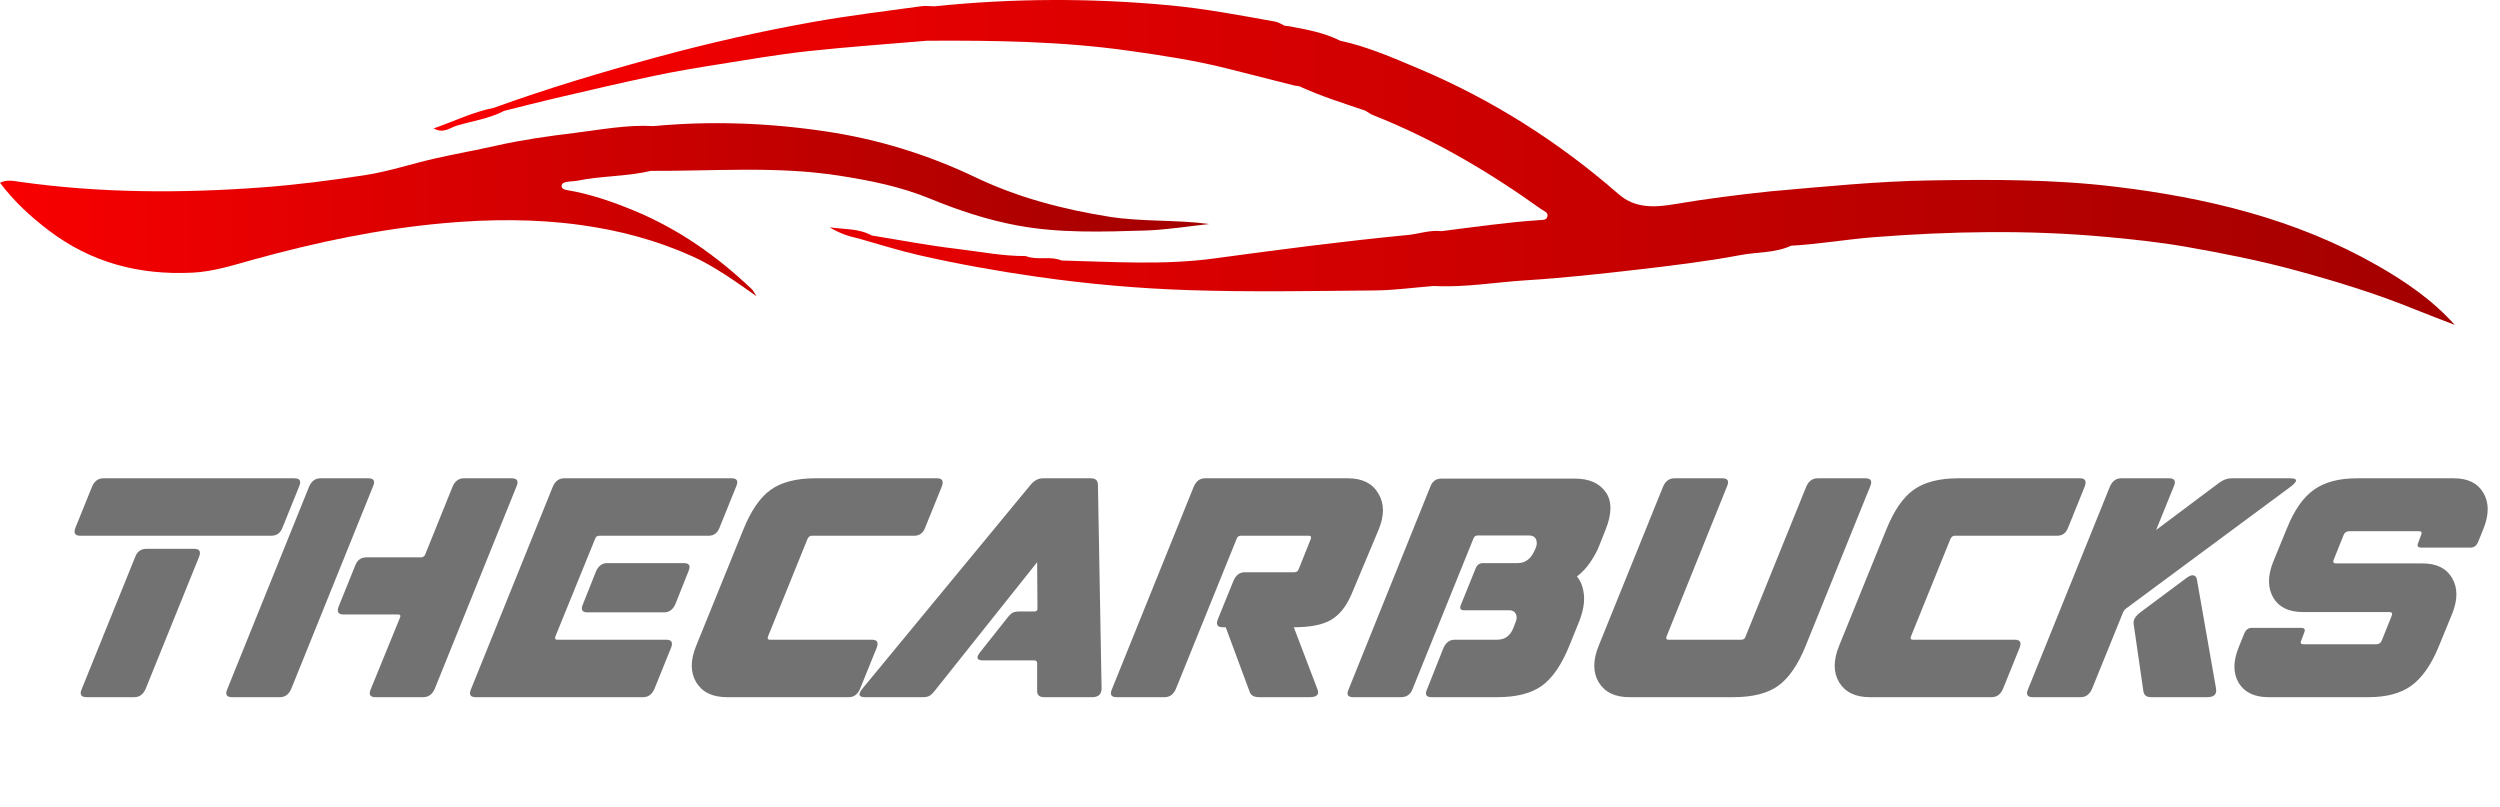 <svg width="161" height="52" viewBox="0 0 161 52" fill="none" xmlns="http://www.w3.org/2000/svg">
<path d="M40.837 13.566C39.442 12.99 38.022 12.494 36.525 12.243C36.368 12.217 36.175 12.171 36.17 11.978C36.166 11.775 36.371 11.743 36.521 11.712C36.733 11.669 36.957 11.683 37.167 11.64C38.737 11.316 40.359 11.376 41.922 11.003C45.964 11.025 50.013 10.684 54.04 11.312C56.046 11.624 58.026 12.024 59.903 12.797C61.727 13.548 63.592 14.164 65.53 14.523C68.244 15.025 70.995 14.928 73.734 14.846C75.118 14.805 76.497 14.573 77.877 14.427C75.707 14.134 73.547 14.298 71.388 13.95C68.409 13.471 65.532 12.714 62.82 11.419C59.761 9.957 56.548 8.967 53.206 8.467C49.524 7.915 45.807 7.773 42.085 8.121C40.365 8.021 38.678 8.357 36.988 8.563C35.297 8.768 33.607 9.008 31.941 9.384C30.626 9.68 29.295 9.915 27.981 10.214C26.482 10.557 25.01 11.048 23.496 11.281C21.303 11.619 19.099 11.904 16.876 12.068C11.66 12.454 6.461 12.441 1.274 11.71C0.87 11.653 0.447 11.551 0 11.77C0.92 12.99 1.979 13.957 3.136 14.837C5.872 16.919 8.972 17.728 12.397 17.559C13.774 17.491 15.055 17.065 16.348 16.71C20.343 15.606 24.387 14.753 28.518 14.378C31.468 14.111 34.42 14.082 37.378 14.488C39.889 14.832 42.291 15.471 44.587 16.507C46.004 17.147 47.262 18.056 48.719 19.075C48.535 18.796 48.494 18.7 48.426 18.634C46.195 16.51 43.712 14.753 40.837 13.566Z" fill="url(#paint0_linear)"/>
<path d="M153.101 17.097C147.854 14.1 142.089 12.724 136.147 12.015C132.234 11.546 128.29 11.556 124.347 11.617C120.892 11.672 117.469 12.021 114.036 12.32C111.967 12.539 109.902 12.798 107.851 13.147C106.573 13.364 105.305 13.435 104.245 12.51C100.365 9.123 96.065 6.396 91.296 4.39C89.667 3.704 88.047 2.995 86.306 2.622C85.277 2.099 84.153 1.902 83.033 1.692C82.932 1.68 82.829 1.667 82.728 1.656C82.534 1.568 82.346 1.433 82.142 1.395C79.879 0.99 77.626 0.559 75.327 0.343C70.277 -0.131 65.238 -0.117 60.197 0.406C59.898 0.403 59.594 0.364 59.302 0.404C57.017 0.723 54.722 0.995 52.451 1.399C49.049 2.002 45.676 2.766 42.345 3.671C38.786 4.636 35.252 5.695 31.785 6.95C30.465 7.207 29.272 7.802 27.926 8.269C28.557 8.629 28.975 8.224 29.398 8.097C30.424 7.79 31.506 7.645 32.467 7.139C33.563 6.868 34.656 6.581 35.758 6.325C37.859 5.836 39.961 5.341 42.072 4.895C43.472 4.599 44.887 4.364 46.301 4.139C48.199 3.836 50.097 3.508 52.006 3.299C54.567 3.019 57.141 2.844 59.709 2.623C64.054 2.599 68.392 2.66 72.705 3.268C74.818 3.566 76.923 3.883 78.993 4.403C80.454 4.768 81.911 5.14 83.369 5.51C83.469 5.524 83.57 5.539 83.669 5.553C85.05 6.187 86.496 6.644 87.933 7.128C88.094 7.223 88.246 7.344 88.418 7.411C92.312 8.951 95.881 11.056 99.265 13.48C99.431 13.599 99.712 13.662 99.655 13.932C99.598 14.203 99.319 14.163 99.12 14.177C97.011 14.319 94.923 14.623 92.83 14.887C92.085 14.798 91.382 15.064 90.659 15.134C86.489 15.535 82.338 16.082 78.187 16.645C74.929 17.088 71.641 16.858 68.366 16.777C67.626 16.465 66.803 16.785 66.059 16.492C64.542 16.497 63.054 16.195 61.556 16.018C59.743 15.804 57.945 15.456 56.14 15.165C55.287 14.692 54.339 14.78 53.43 14.637C54.017 15.004 54.642 15.22 55.294 15.36C56.586 15.72 57.865 16.132 59.172 16.43C61.701 17.007 64.251 17.461 66.824 17.829C70.053 18.291 73.297 18.578 76.546 18.684C80.537 18.816 84.534 18.74 88.528 18.705C89.8 18.693 91.069 18.516 92.338 18.417C94.324 18.528 96.282 18.175 98.255 18.053C100.684 17.902 103.107 17.635 105.525 17.355C107.723 17.099 109.926 16.835 112.098 16.425C113.178 16.22 114.318 16.301 115.346 15.823C117.135 15.728 118.9 15.413 120.68 15.274C125.644 14.89 130.614 14.798 135.577 15.25C137.331 15.409 139.089 15.596 140.82 15.9C143.156 16.312 145.485 16.771 147.782 17.393C150.402 18.105 152.989 18.893 155.5 19.916C156.356 20.265 157.224 20.587 158.087 20.922C156.648 19.319 154.924 18.138 153.101 17.097Z" fill="url(#paint1_linear)"/>
<path d="M5.168 34.502C4.829 34.502 4.724 34.333 4.855 33.993L5.931 31.331C6.088 30.979 6.33 30.802 6.656 30.802H18.95C19.316 30.802 19.42 30.979 19.263 31.331L18.187 33.993C18.056 34.333 17.815 34.502 17.462 34.502H5.168ZM12.509 35.344C12.849 35.344 12.953 35.514 12.823 35.853L9.377 44.369C9.22 44.721 8.979 44.898 8.653 44.898H5.579C5.214 44.898 5.109 44.721 5.266 44.369L8.711 35.853C8.842 35.514 9.083 35.344 9.436 35.344H12.509ZM21.808 39.064L22.884 36.401C23.015 36.062 23.256 35.892 23.609 35.892H27.113C27.243 35.892 27.335 35.827 27.387 35.697L29.149 31.331C29.305 30.979 29.547 30.802 29.873 30.802H32.947C33.312 30.802 33.417 30.979 33.26 31.331L27.994 44.369C27.837 44.721 27.589 44.898 27.25 44.898H24.176C23.824 44.898 23.726 44.721 23.883 44.369L25.762 39.769C25.814 39.638 25.775 39.573 25.645 39.573H22.121C21.781 39.573 21.677 39.403 21.808 39.064ZM14.642 44.369L19.909 31.331C20.065 30.979 20.307 30.802 20.633 30.802H23.726C24.078 30.802 24.176 30.979 24.02 31.331L18.753 44.369C18.597 44.721 18.355 44.898 18.029 44.898H14.936C14.584 44.898 14.486 44.721 14.642 44.369ZM38.384 36.793C38.541 36.441 38.782 36.264 39.109 36.264H44.042C44.395 36.264 44.492 36.441 44.336 36.793L43.494 38.907C43.337 39.26 43.096 39.436 42.77 39.436H37.836C37.484 39.436 37.386 39.26 37.543 38.907L38.384 36.793ZM42.907 41.198C43.246 41.198 43.35 41.367 43.22 41.707L42.143 44.369C41.987 44.721 41.745 44.898 41.419 44.898H30.632C30.28 44.898 30.182 44.721 30.338 44.369L35.605 31.331C35.761 30.979 36.003 30.802 36.329 30.802H47.116C47.468 30.802 47.566 30.979 47.409 31.331L46.333 33.993C46.202 34.333 45.967 34.502 45.628 34.502H38.6C38.456 34.502 38.365 34.568 38.326 34.698L35.761 41.002C35.722 41.132 35.761 41.198 35.879 41.198H42.907ZM56.149 41.198C56.489 41.198 56.593 41.367 56.462 41.707L55.386 44.369C55.229 44.721 54.988 44.898 54.661 44.898H46.811C45.884 44.898 45.225 44.578 44.834 43.938C44.455 43.299 44.455 42.516 44.834 41.589L47.868 34.111C48.364 32.884 48.951 32.029 49.63 31.546C50.322 31.05 51.281 30.802 52.508 30.802H60.358C60.684 30.802 60.782 30.979 60.652 31.331L59.575 33.993C59.445 34.333 59.21 34.502 58.87 34.502H52.273C52.156 34.502 52.064 34.574 51.999 34.718L49.454 41.002C49.415 41.132 49.454 41.198 49.571 41.198H56.149ZM55.555 44.33L66.361 31.233C66.596 30.946 66.864 30.802 67.164 30.802H70.257C70.557 30.802 70.707 30.946 70.707 31.233L70.942 44.33C70.942 44.709 70.74 44.898 70.335 44.898H67.242C66.929 44.898 66.779 44.754 66.792 44.467V42.705C66.792 42.588 66.727 42.529 66.596 42.529H63.307C62.89 42.529 62.837 42.34 63.151 41.961L64.874 39.788C65.017 39.605 65.135 39.495 65.226 39.455C65.33 39.403 65.487 39.377 65.696 39.377H66.616C66.746 39.377 66.812 39.318 66.812 39.201L66.792 36.206L60.214 44.467C60.071 44.65 59.947 44.767 59.842 44.819C59.751 44.872 59.607 44.898 59.411 44.898H55.692C55.287 44.898 55.242 44.709 55.555 44.33ZM71.614 44.369L76.881 31.331C77.037 30.979 77.279 30.802 77.605 30.802H86.806C87.733 30.802 88.385 31.129 88.764 31.781C89.155 32.421 89.162 33.197 88.783 34.111L87.041 38.261C86.702 39.057 86.258 39.612 85.71 39.925C85.175 40.238 84.379 40.395 83.321 40.395L84.829 44.35C84.985 44.715 84.822 44.898 84.339 44.898H81.09C80.763 44.898 80.561 44.787 80.483 44.565L78.936 40.395H78.74C78.401 40.395 78.297 40.225 78.427 39.886L79.445 37.38C79.602 37.028 79.843 36.852 80.169 36.852H83.361C83.491 36.852 83.582 36.786 83.635 36.656L84.418 34.698C84.457 34.568 84.418 34.502 84.3 34.502H79.915C79.771 34.502 79.68 34.568 79.641 34.698L75.725 44.369C75.569 44.721 75.328 44.898 75.001 44.898H71.908C71.556 44.898 71.458 44.721 71.614 44.369ZM86.852 44.389L92.118 31.331C92.248 30.992 92.483 30.822 92.823 30.822H101.417C102.343 30.822 103.009 31.116 103.414 31.703C103.818 32.277 103.812 33.086 103.394 34.13L102.963 35.207C102.846 35.507 102.663 35.84 102.415 36.206C102.18 36.558 101.893 36.865 101.554 37.126C101.802 37.413 101.952 37.804 102.004 38.3C102.056 38.796 101.952 39.377 101.691 40.043L101.064 41.589C100.568 42.816 99.975 43.677 99.283 44.173C98.604 44.656 97.651 44.898 96.425 44.898H92.196C91.844 44.898 91.746 44.728 91.902 44.389L92.96 41.726C93.116 41.374 93.358 41.198 93.684 41.198H96.405C96.914 41.198 97.266 40.943 97.462 40.434L97.599 40.082C97.691 39.873 97.697 39.69 97.619 39.534C97.54 39.377 97.397 39.299 97.188 39.299H94.291C94.056 39.299 93.984 39.188 94.075 38.966L95.035 36.597C95.126 36.375 95.283 36.264 95.504 36.264H97.736C98.219 36.264 98.578 36.003 98.813 35.481L98.911 35.266C98.989 35.057 98.989 34.874 98.911 34.718C98.833 34.561 98.683 34.483 98.461 34.483H95.172C95.041 34.483 94.95 34.541 94.898 34.659L90.963 44.389C90.832 44.728 90.584 44.898 90.219 44.898H87.145C86.793 44.898 86.695 44.728 86.852 44.389ZM102.955 41.589L107.105 31.331C107.262 30.979 107.503 30.802 107.829 30.802H110.922C111.275 30.802 111.373 30.979 111.216 31.331L107.32 41.002C107.281 41.132 107.32 41.198 107.438 41.198H112.136C112.28 41.198 112.371 41.132 112.41 41.002L116.326 31.331C116.482 30.979 116.724 30.802 117.05 30.802H120.124C120.489 30.802 120.593 30.979 120.437 31.331L116.287 41.589C115.791 42.816 115.197 43.677 114.505 44.173C113.826 44.656 112.867 44.898 111.627 44.898H104.932C104.005 44.898 103.346 44.578 102.955 43.938C102.576 43.299 102.576 42.516 102.955 41.589ZM129.754 41.198C130.093 41.198 130.198 41.367 130.067 41.707L128.99 44.369C128.834 44.721 128.592 44.898 128.266 44.898H120.416C119.489 44.898 118.83 44.578 118.439 43.938C118.06 43.299 118.06 42.516 118.439 41.589L121.473 34.111C121.969 32.884 122.556 32.029 123.235 31.546C123.927 31.05 124.886 30.802 126.113 30.802H133.963C134.289 30.802 134.387 30.979 134.257 31.331L133.18 33.993C133.049 34.333 132.815 34.502 132.475 34.502H125.878C125.76 34.502 125.669 34.574 125.604 34.718L123.059 41.002C123.02 41.132 123.059 41.198 123.176 41.198H129.754ZM130.613 44.369L135.879 31.331C136.036 30.979 136.277 30.802 136.603 30.802H139.697C140.049 30.802 140.147 30.979 139.99 31.331L138.855 34.13L142.907 31.096C143.168 30.9 143.436 30.802 143.71 30.802H147.488C147.984 30.802 147.991 30.985 147.508 31.351L136.956 39.162C136.825 39.253 136.741 39.364 136.701 39.495L134.724 44.369C134.567 44.721 134.326 44.898 134 44.898H130.907C130.554 44.898 130.456 44.721 130.613 44.369ZM137.837 39.436L140.832 37.204C140.976 37.1 141.1 37.047 141.204 37.047C141.348 37.047 141.439 37.132 141.478 37.302L142.711 44.33C142.777 44.709 142.588 44.898 142.144 44.898H138.522C138.235 44.898 138.072 44.767 138.033 44.506L137.406 40.18C137.367 39.932 137.511 39.684 137.837 39.436ZM148.184 40.434C148.419 40.434 148.484 40.545 148.38 40.767L148.203 41.237C148.125 41.407 148.171 41.491 148.34 41.491H153.019C153.202 41.491 153.326 41.407 153.391 41.237L154.018 39.671C154.096 39.501 154.044 39.416 153.861 39.416H148.301C147.401 39.416 146.768 39.109 146.402 38.496C146.037 37.87 146.03 37.106 146.383 36.206L147.283 34.013C147.753 32.851 148.327 32.029 149.006 31.546C149.698 31.05 150.624 30.802 151.786 30.802H158.031C158.932 30.802 159.565 31.116 159.93 31.742C160.295 32.355 160.302 33.112 159.95 34.013L159.578 34.933C159.473 35.155 159.317 35.266 159.108 35.266H155.936C155.701 35.266 155.636 35.155 155.741 34.933L155.917 34.463C155.995 34.294 155.949 34.209 155.78 34.209H151.297C151.114 34.209 150.99 34.294 150.925 34.463L150.298 36.029C150.22 36.199 150.272 36.284 150.455 36.284H156.015C156.915 36.284 157.548 36.597 157.914 37.224C158.279 37.837 158.286 38.594 157.933 39.495L157.033 41.687C156.55 42.849 155.962 43.677 155.271 44.173C154.592 44.656 153.678 44.898 152.53 44.898H146.089C145.189 44.898 144.549 44.591 144.171 43.978C143.805 43.351 143.805 42.588 144.171 41.687L144.543 40.767C144.647 40.545 144.804 40.434 145.012 40.434H148.184Z" fill="#727272"/>
<defs>
<linearGradient id="paint0_linear" x1="0" y1="13.502" x2="77.877" y2="13.502" gradientUnits="userSpaceOnUse">
<stop stop-color="#F90001"/>
<stop offset="1" stop-color="#A30000"/>
</linearGradient>
<linearGradient id="paint1_linear" x1="27.924" y1="10.462" x2="158.083" y2="10.462" gradientUnits="userSpaceOnUse">
<stop stop-color="#F90001"/>
<stop offset="1" stop-color="#A30000"/>
</linearGradient>
</defs>
</svg>
